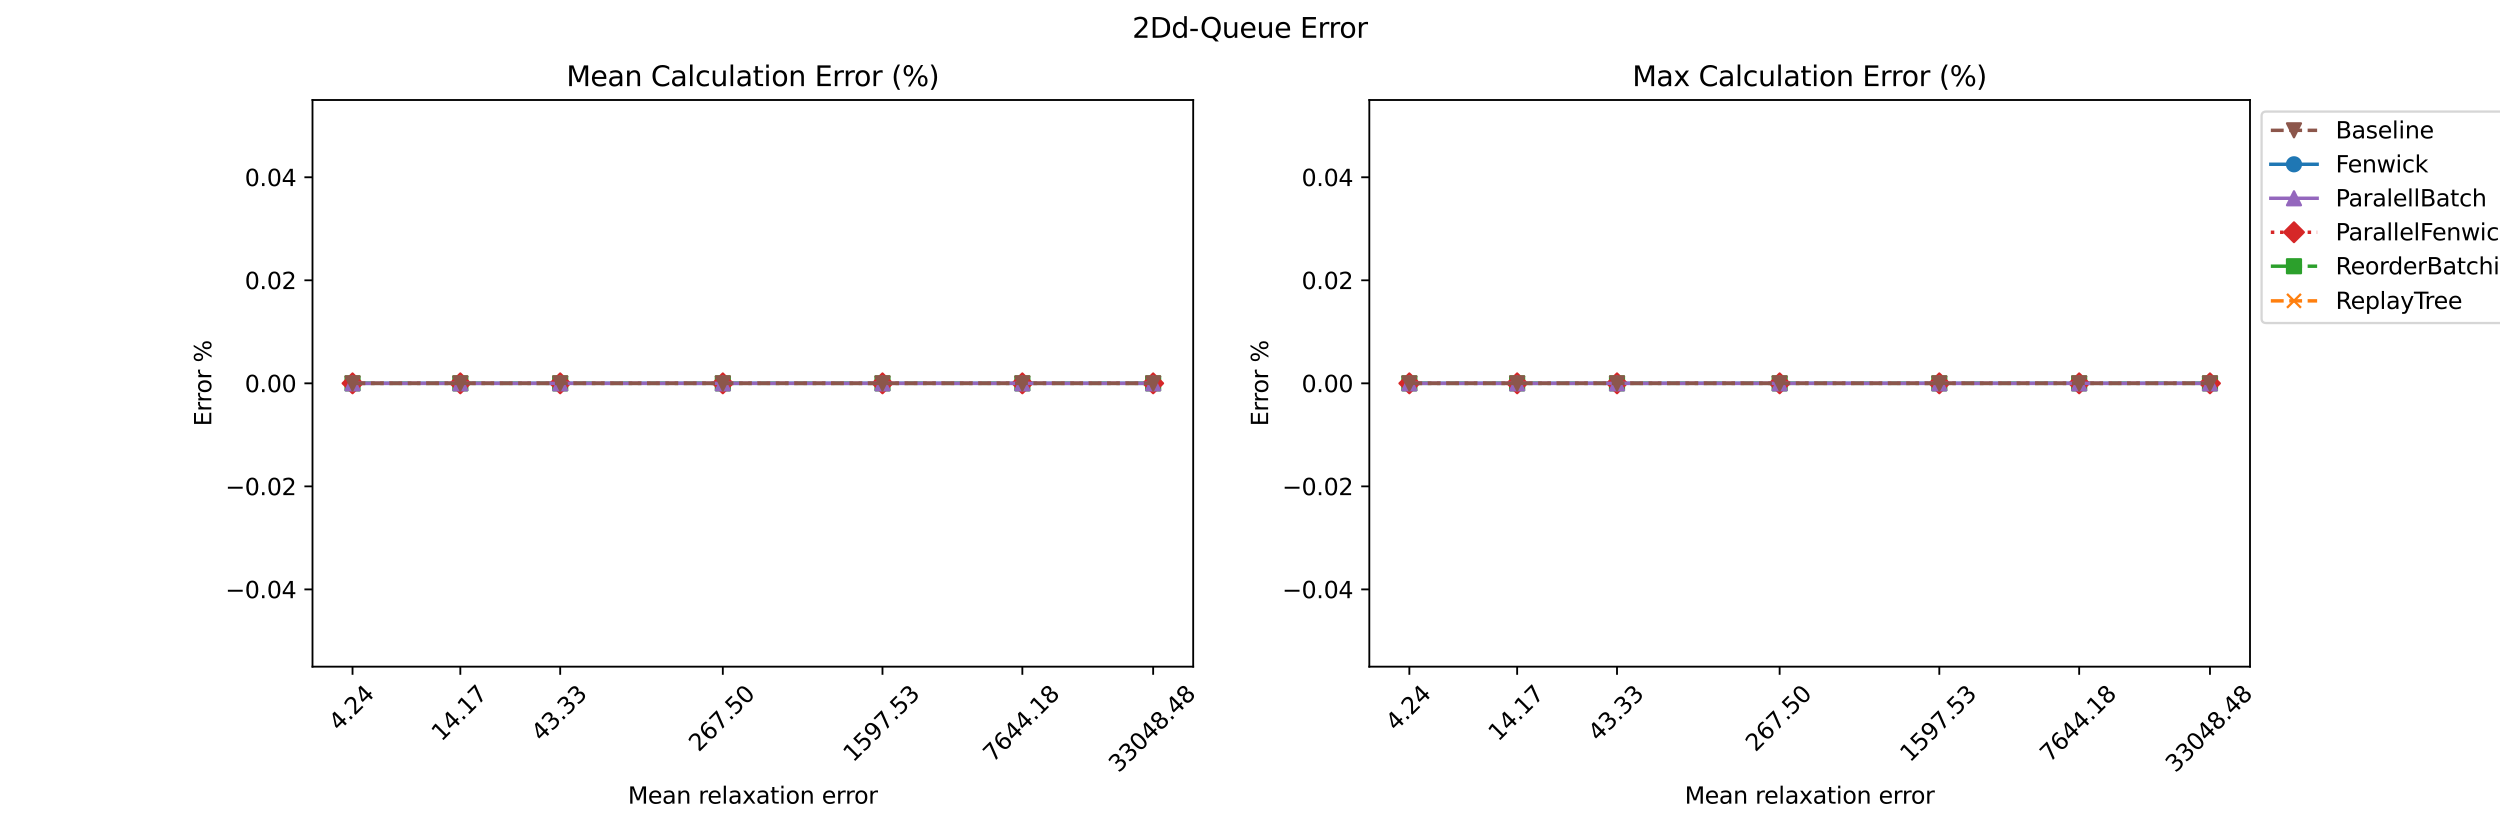 <?xml version="1.0" encoding="utf-8" standalone="no"?>
<!DOCTYPE svg PUBLIC "-//W3C//DTD SVG 1.1//EN"
  "http://www.w3.org/Graphics/SVG/1.1/DTD/svg11.dtd">
<svg xmlns:xlink="http://www.w3.org/1999/xlink" width="1080pt" height="360pt" viewBox="0 0 1080 360" xmlns="http://www.w3.org/2000/svg" version="1.1">
 <defs>
  <style type="text/css">*{stroke-linejoin: round; stroke-linecap: butt}</style>
 </defs>
 <g id="figure_1">
  <g id="patch_1">
   <path d="M 0 360 
L 1080 360 
L 1080 0 
L 0 0 
z
" style="fill: #ffffff"/>
  </g>
  <g id="axes_1">
   <g id="patch_2">
    <path d="M 135 288 
L 515.455 288 
L 515.455 43.2 
L 135 43.2 
z
" style="fill: #ffffff"/>
   </g>
   <g id="matplotlib.axis_1">
    <g id="xtick_1">
     <g id="line2d_1">
      <defs>
       <path id="mb3d2df6abf" d="M 0 0 
L 0 3.5 
" style="stroke: #000000; stroke-width: 0.8"/>
      </defs>
      <g>
       <use xlink:href="#mb3d2df6abf" x="152.293" y="288" style="stroke: #000000; stroke-width: 0.8"/>
      </g>
     </g>
     <g id="text_1">
      <!-- 4.24 -->
      <g transform="translate(146.372 316.117) rotate(-45) scale(0.1 -0.1)">
       <defs>
        <path id="DejaVuSans-34" d="M 2419 4116 
L 825 1625 
L 2419 1625 
L 2419 4116 
z
M 2253 4666 
L 3047 4666 
L 3047 1625 
L 3713 1625 
L 3713 1100 
L 3047 1100 
L 3047 0 
L 2419 0 
L 2419 1100 
L 313 1100 
L 313 1709 
L 2253 4666 
z
" transform="scale(0.016)"/>
        <path id="DejaVuSans-2e" d="M 684 794 
L 1344 794 
L 1344 0 
L 684 0 
L 684 794 
z
" transform="scale(0.016)"/>
        <path id="DejaVuSans-32" d="M 1228 531 
L 3431 531 
L 3431 0 
L 469 0 
L 469 531 
Q 828 903 1448 1529 
Q 2069 2156 2228 2338 
Q 2531 2678 2651 2914 
Q 2772 3150 2772 3378 
Q 2772 3750 2511 3984 
Q 2250 4219 1831 4219 
Q 1534 4219 1204 4116 
Q 875 4013 500 3803 
L 500 4441 
Q 881 4594 1212 4672 
Q 1544 4750 1819 4750 
Q 2544 4750 2975 4387 
Q 3406 4025 3406 3419 
Q 3406 3131 3298 2873 
Q 3191 2616 2906 2266 
Q 2828 2175 2409 1742 
Q 1991 1309 1228 531 
z
" transform="scale(0.016)"/>
       </defs>
       <use xlink:href="#DejaVuSans-34"/>
       <use xlink:href="#DejaVuSans-2e" x="63.623"/>
       <use xlink:href="#DejaVuSans-32" x="95.41"/>
       <use xlink:href="#DejaVuSans-34" x="159.033"/>
      </g>
     </g>
    </g>
    <g id="xtick_2">
     <g id="line2d_2">
      <g>
       <use xlink:href="#mb3d2df6abf" x="198.862" y="288" style="stroke: #000000; stroke-width: 0.8"/>
      </g>
     </g>
     <g id="text_2">
      <!-- 14.17 -->
      <g transform="translate(190.692 320.616) rotate(-45) scale(0.1 -0.1)">
       <defs>
        <path id="DejaVuSans-31" d="M 794 531 
L 1825 531 
L 1825 4091 
L 703 3866 
L 703 4441 
L 1819 4666 
L 2450 4666 
L 2450 531 
L 3481 531 
L 3481 0 
L 794 0 
L 794 531 
z
" transform="scale(0.016)"/>
        <path id="DejaVuSans-37" d="M 525 4666 
L 3525 4666 
L 3525 4397 
L 1831 0 
L 1172 0 
L 2766 4134 
L 525 4134 
L 525 4666 
z
" transform="scale(0.016)"/>
       </defs>
       <use xlink:href="#DejaVuSans-31"/>
       <use xlink:href="#DejaVuSans-34" x="63.623"/>
       <use xlink:href="#DejaVuSans-2e" x="127.246"/>
       <use xlink:href="#DejaVuSans-31" x="159.033"/>
       <use xlink:href="#DejaVuSans-37" x="222.656"/>
      </g>
     </g>
    </g>
    <g id="xtick_3">
     <g id="line2d_3">
      <g>
       <use xlink:href="#mb3d2df6abf" x="242.002" y="288" style="stroke: #000000; stroke-width: 0.8"/>
      </g>
     </g>
     <g id="text_3">
      <!-- 43.33 -->
      <g transform="translate(233.832 320.616) rotate(-45) scale(0.1 -0.1)">
       <defs>
        <path id="DejaVuSans-33" d="M 2597 2516 
Q 3050 2419 3304 2112 
Q 3559 1806 3559 1356 
Q 3559 666 3084 287 
Q 2609 -91 1734 -91 
Q 1441 -91 1130 -33 
Q 819 25 488 141 
L 488 750 
Q 750 597 1062 519 
Q 1375 441 1716 441 
Q 2309 441 2620 675 
Q 2931 909 2931 1356 
Q 2931 1769 2642 2001 
Q 2353 2234 1838 2234 
L 1294 2234 
L 1294 2753 
L 1863 2753 
Q 2328 2753 2575 2939 
Q 2822 3125 2822 3475 
Q 2822 3834 2567 4026 
Q 2313 4219 1838 4219 
Q 1578 4219 1281 4162 
Q 984 4106 628 3988 
L 628 4550 
Q 988 4650 1302 4700 
Q 1616 4750 1894 4750 
Q 2613 4750 3031 4423 
Q 3450 4097 3450 3541 
Q 3450 3153 3228 2886 
Q 3006 2619 2597 2516 
z
" transform="scale(0.016)"/>
       </defs>
       <use xlink:href="#DejaVuSans-34"/>
       <use xlink:href="#DejaVuSans-33" x="63.623"/>
       <use xlink:href="#DejaVuSans-2e" x="127.246"/>
       <use xlink:href="#DejaVuSans-33" x="159.033"/>
       <use xlink:href="#DejaVuSans-33" x="222.656"/>
      </g>
     </g>
    </g>
    <g id="xtick_4">
     <g id="line2d_4">
      <g>
       <use xlink:href="#mb3d2df6abf" x="312.258" y="288" style="stroke: #000000; stroke-width: 0.8"/>
      </g>
     </g>
     <g id="text_4">
      <!-- 267.50 -->
      <g transform="translate(301.838 325.115) rotate(-45) scale(0.1 -0.1)">
       <defs>
        <path id="DejaVuSans-36" d="M 2113 2584 
Q 1688 2584 1439 2293 
Q 1191 2003 1191 1497 
Q 1191 994 1439 701 
Q 1688 409 2113 409 
Q 2538 409 2786 701 
Q 3034 994 3034 1497 
Q 3034 2003 2786 2293 
Q 2538 2584 2113 2584 
z
M 3366 4563 
L 3366 3988 
Q 3128 4100 2886 4159 
Q 2644 4219 2406 4219 
Q 1781 4219 1451 3797 
Q 1122 3375 1075 2522 
Q 1259 2794 1537 2939 
Q 1816 3084 2150 3084 
Q 2853 3084 3261 2657 
Q 3669 2231 3669 1497 
Q 3669 778 3244 343 
Q 2819 -91 2113 -91 
Q 1303 -91 875 529 
Q 447 1150 447 2328 
Q 447 3434 972 4092 
Q 1497 4750 2381 4750 
Q 2619 4750 2861 4703 
Q 3103 4656 3366 4563 
z
" transform="scale(0.016)"/>
        <path id="DejaVuSans-35" d="M 691 4666 
L 3169 4666 
L 3169 4134 
L 1269 4134 
L 1269 2991 
Q 1406 3038 1543 3061 
Q 1681 3084 1819 3084 
Q 2600 3084 3056 2656 
Q 3513 2228 3513 1497 
Q 3513 744 3044 326 
Q 2575 -91 1722 -91 
Q 1428 -91 1123 -41 
Q 819 9 494 109 
L 494 744 
Q 775 591 1075 516 
Q 1375 441 1709 441 
Q 2250 441 2565 725 
Q 2881 1009 2881 1497 
Q 2881 1984 2565 2268 
Q 2250 2553 1709 2553 
Q 1456 2553 1204 2497 
Q 953 2441 691 2322 
L 691 4666 
z
" transform="scale(0.016)"/>
        <path id="DejaVuSans-30" d="M 2034 4250 
Q 1547 4250 1301 3770 
Q 1056 3291 1056 2328 
Q 1056 1369 1301 889 
Q 1547 409 2034 409 
Q 2525 409 2770 889 
Q 3016 1369 3016 2328 
Q 3016 3291 2770 3770 
Q 2525 4250 2034 4250 
z
M 2034 4750 
Q 2819 4750 3233 4129 
Q 3647 3509 3647 2328 
Q 3647 1150 3233 529 
Q 2819 -91 2034 -91 
Q 1250 -91 836 529 
Q 422 1150 422 2328 
Q 422 3509 836 4129 
Q 1250 4750 2034 4750 
z
" transform="scale(0.016)"/>
       </defs>
       <use xlink:href="#DejaVuSans-32"/>
       <use xlink:href="#DejaVuSans-36" x="63.623"/>
       <use xlink:href="#DejaVuSans-37" x="127.246"/>
       <use xlink:href="#DejaVuSans-2e" x="190.869"/>
       <use xlink:href="#DejaVuSans-35" x="222.656"/>
       <use xlink:href="#DejaVuSans-30" x="286.279"/>
      </g>
     </g>
    </g>
    <g id="xtick_5">
     <g id="line2d_5">
      <g>
       <use xlink:href="#mb3d2df6abf" x="381.233" y="288" style="stroke: #000000; stroke-width: 0.8"/>
      </g>
     </g>
     <g id="text_5">
      <!-- 1597.53 -->
      <g transform="translate(368.564 329.614) rotate(-45) scale(0.1 -0.1)">
       <defs>
        <path id="DejaVuSans-39" d="M 703 97 
L 703 672 
Q 941 559 1184 500 
Q 1428 441 1663 441 
Q 2288 441 2617 861 
Q 2947 1281 2994 2138 
Q 2813 1869 2534 1725 
Q 2256 1581 1919 1581 
Q 1219 1581 811 2004 
Q 403 2428 403 3163 
Q 403 3881 828 4315 
Q 1253 4750 1959 4750 
Q 2769 4750 3195 4129 
Q 3622 3509 3622 2328 
Q 3622 1225 3098 567 
Q 2575 -91 1691 -91 
Q 1453 -91 1209 -44 
Q 966 3 703 97 
z
M 1959 2075 
Q 2384 2075 2632 2365 
Q 2881 2656 2881 3163 
Q 2881 3666 2632 3958 
Q 2384 4250 1959 4250 
Q 1534 4250 1286 3958 
Q 1038 3666 1038 3163 
Q 1038 2656 1286 2365 
Q 1534 2075 1959 2075 
z
" transform="scale(0.016)"/>
       </defs>
       <use xlink:href="#DejaVuSans-31"/>
       <use xlink:href="#DejaVuSans-35" x="63.623"/>
       <use xlink:href="#DejaVuSans-39" x="127.246"/>
       <use xlink:href="#DejaVuSans-37" x="190.869"/>
       <use xlink:href="#DejaVuSans-2e" x="254.492"/>
       <use xlink:href="#DejaVuSans-35" x="286.279"/>
       <use xlink:href="#DejaVuSans-33" x="349.902"/>
      </g>
     </g>
    </g>
    <g id="xtick_6">
     <g id="line2d_6">
      <g>
       <use xlink:href="#mb3d2df6abf" x="441.655" y="288" style="stroke: #000000; stroke-width: 0.8"/>
      </g>
     </g>
     <g id="text_6">
      <!-- 7644.18 -->
      <g transform="translate(428.986 329.614) rotate(-45) scale(0.1 -0.1)">
       <defs>
        <path id="DejaVuSans-38" d="M 2034 2216 
Q 1584 2216 1326 1975 
Q 1069 1734 1069 1313 
Q 1069 891 1326 650 
Q 1584 409 2034 409 
Q 2484 409 2743 651 
Q 3003 894 3003 1313 
Q 3003 1734 2745 1975 
Q 2488 2216 2034 2216 
z
M 1403 2484 
Q 997 2584 770 2862 
Q 544 3141 544 3541 
Q 544 4100 942 4425 
Q 1341 4750 2034 4750 
Q 2731 4750 3128 4425 
Q 3525 4100 3525 3541 
Q 3525 3141 3298 2862 
Q 3072 2584 2669 2484 
Q 3125 2378 3379 2068 
Q 3634 1759 3634 1313 
Q 3634 634 3220 271 
Q 2806 -91 2034 -91 
Q 1263 -91 848 271 
Q 434 634 434 1313 
Q 434 1759 690 2068 
Q 947 2378 1403 2484 
z
M 1172 3481 
Q 1172 3119 1398 2916 
Q 1625 2713 2034 2713 
Q 2441 2713 2670 2916 
Q 2900 3119 2900 3481 
Q 2900 3844 2670 4047 
Q 2441 4250 2034 4250 
Q 1625 4250 1398 4047 
Q 1172 3844 1172 3481 
z
" transform="scale(0.016)"/>
       </defs>
       <use xlink:href="#DejaVuSans-37"/>
       <use xlink:href="#DejaVuSans-36" x="63.623"/>
       <use xlink:href="#DejaVuSans-34" x="127.246"/>
       <use xlink:href="#DejaVuSans-34" x="190.869"/>
       <use xlink:href="#DejaVuSans-2e" x="254.492"/>
       <use xlink:href="#DejaVuSans-31" x="286.279"/>
       <use xlink:href="#DejaVuSans-38" x="349.902"/>
      </g>
     </g>
    </g>
    <g id="xtick_7">
     <g id="line2d_7">
      <g>
       <use xlink:href="#mb3d2df6abf" x="498.161" y="288" style="stroke: #000000; stroke-width: 0.8"/>
      </g>
     </g>
     <g id="text_7">
      <!-- 33048.48 -->
      <g transform="translate(483.242 334.113) rotate(-45) scale(0.1 -0.1)">
       <use xlink:href="#DejaVuSans-33"/>
       <use xlink:href="#DejaVuSans-33" x="63.623"/>
       <use xlink:href="#DejaVuSans-30" x="127.246"/>
       <use xlink:href="#DejaVuSans-34" x="190.869"/>
       <use xlink:href="#DejaVuSans-38" x="254.492"/>
       <use xlink:href="#DejaVuSans-2e" x="318.115"/>
       <use xlink:href="#DejaVuSans-34" x="349.902"/>
       <use xlink:href="#DejaVuSans-38" x="413.525"/>
      </g>
     </g>
    </g>
    <g id="xtick_8"/>
    <g id="xtick_9"/>
    <g id="xtick_10"/>
    <g id="xtick_11"/>
    <g id="xtick_12"/>
    <g id="xtick_13"/>
    <g id="xtick_14"/>
    <g id="xtick_15"/>
    <g id="xtick_16"/>
    <g id="xtick_17"/>
    <g id="xtick_18"/>
    <g id="xtick_19"/>
    <g id="xtick_20"/>
    <g id="xtick_21"/>
    <g id="xtick_22"/>
    <g id="xtick_23"/>
    <g id="xtick_24"/>
    <g id="xtick_25"/>
    <g id="xtick_26"/>
    <g id="xtick_27"/>
    <g id="xtick_28"/>
    <g id="xtick_29"/>
    <g id="xtick_30"/>
    <g id="xtick_31"/>
    <g id="xtick_32"/>
    <g id="xtick_33"/>
    <g id="xtick_34"/>
    <g id="xtick_35"/>
    <g id="xtick_36"/>
    <g id="xtick_37"/>
    <g id="xtick_38"/>
    <g id="xtick_39"/>
    <g id="xtick_40"/>
    <g id="xtick_41"/>
    <g id="xtick_42"/>
    <g id="text_8">
     <!-- Mean relaxation error -->
     <g transform="translate(271.25 347.182) scale(0.1 -0.1)">
      <defs>
       <path id="DejaVuSans-4d" d="M 628 4666 
L 1569 4666 
L 2759 1491 
L 3956 4666 
L 4897 4666 
L 4897 0 
L 4281 0 
L 4281 4097 
L 3078 897 
L 2444 897 
L 1241 4097 
L 1241 0 
L 628 0 
L 628 4666 
z
" transform="scale(0.016)"/>
       <path id="DejaVuSans-65" d="M 3597 1894 
L 3597 1613 
L 953 1613 
Q 991 1019 1311 708 
Q 1631 397 2203 397 
Q 2534 397 2845 478 
Q 3156 559 3463 722 
L 3463 178 
Q 3153 47 2828 -22 
Q 2503 -91 2169 -91 
Q 1331 -91 842 396 
Q 353 884 353 1716 
Q 353 2575 817 3079 
Q 1281 3584 2069 3584 
Q 2775 3584 3186 3129 
Q 3597 2675 3597 1894 
z
M 3022 2063 
Q 3016 2534 2758 2815 
Q 2500 3097 2075 3097 
Q 1594 3097 1305 2825 
Q 1016 2553 972 2059 
L 3022 2063 
z
" transform="scale(0.016)"/>
       <path id="DejaVuSans-61" d="M 2194 1759 
Q 1497 1759 1228 1600 
Q 959 1441 959 1056 
Q 959 750 1161 570 
Q 1363 391 1709 391 
Q 2188 391 2477 730 
Q 2766 1069 2766 1631 
L 2766 1759 
L 2194 1759 
z
M 3341 1997 
L 3341 0 
L 2766 0 
L 2766 531 
Q 2569 213 2275 61 
Q 1981 -91 1556 -91 
Q 1019 -91 701 211 
Q 384 513 384 1019 
Q 384 1609 779 1909 
Q 1175 2209 1959 2209 
L 2766 2209 
L 2766 2266 
Q 2766 2663 2505 2880 
Q 2244 3097 1772 3097 
Q 1472 3097 1187 3025 
Q 903 2953 641 2809 
L 641 3341 
Q 956 3463 1253 3523 
Q 1550 3584 1831 3584 
Q 2591 3584 2966 3190 
Q 3341 2797 3341 1997 
z
" transform="scale(0.016)"/>
       <path id="DejaVuSans-6e" d="M 3513 2113 
L 3513 0 
L 2938 0 
L 2938 2094 
Q 2938 2591 2744 2837 
Q 2550 3084 2163 3084 
Q 1697 3084 1428 2787 
Q 1159 2491 1159 1978 
L 1159 0 
L 581 0 
L 581 3500 
L 1159 3500 
L 1159 2956 
Q 1366 3272 1645 3428 
Q 1925 3584 2291 3584 
Q 2894 3584 3203 3211 
Q 3513 2838 3513 2113 
z
" transform="scale(0.016)"/>
       <path id="DejaVuSans-20" transform="scale(0.016)"/>
       <path id="DejaVuSans-72" d="M 2631 2963 
Q 2534 3019 2420 3045 
Q 2306 3072 2169 3072 
Q 1681 3072 1420 2755 
Q 1159 2438 1159 1844 
L 1159 0 
L 581 0 
L 581 3500 
L 1159 3500 
L 1159 2956 
Q 1341 3275 1631 3429 
Q 1922 3584 2338 3584 
Q 2397 3584 2469 3576 
Q 2541 3569 2628 3553 
L 2631 2963 
z
" transform="scale(0.016)"/>
       <path id="DejaVuSans-6c" d="M 603 4863 
L 1178 4863 
L 1178 0 
L 603 0 
L 603 4863 
z
" transform="scale(0.016)"/>
       <path id="DejaVuSans-78" d="M 3513 3500 
L 2247 1797 
L 3578 0 
L 2900 0 
L 1881 1375 
L 863 0 
L 184 0 
L 1544 1831 
L 300 3500 
L 978 3500 
L 1906 2253 
L 2834 3500 
L 3513 3500 
z
" transform="scale(0.016)"/>
       <path id="DejaVuSans-74" d="M 1172 4494 
L 1172 3500 
L 2356 3500 
L 2356 3053 
L 1172 3053 
L 1172 1153 
Q 1172 725 1289 603 
Q 1406 481 1766 481 
L 2356 481 
L 2356 0 
L 1766 0 
Q 1100 0 847 248 
Q 594 497 594 1153 
L 594 3053 
L 172 3053 
L 172 3500 
L 594 3500 
L 594 4494 
L 1172 4494 
z
" transform="scale(0.016)"/>
       <path id="DejaVuSans-69" d="M 603 3500 
L 1178 3500 
L 1178 0 
L 603 0 
L 603 3500 
z
M 603 4863 
L 1178 4863 
L 1178 4134 
L 603 4134 
L 603 4863 
z
" transform="scale(0.016)"/>
       <path id="DejaVuSans-6f" d="M 1959 3097 
Q 1497 3097 1228 2736 
Q 959 2375 959 1747 
Q 959 1119 1226 758 
Q 1494 397 1959 397 
Q 2419 397 2687 759 
Q 2956 1122 2956 1747 
Q 2956 2369 2687 2733 
Q 2419 3097 1959 3097 
z
M 1959 3584 
Q 2709 3584 3137 3096 
Q 3566 2609 3566 1747 
Q 3566 888 3137 398 
Q 2709 -91 1959 -91 
Q 1206 -91 779 398 
Q 353 888 353 1747 
Q 353 2609 779 3096 
Q 1206 3584 1959 3584 
z
" transform="scale(0.016)"/>
      </defs>
      <use xlink:href="#DejaVuSans-4d"/>
      <use xlink:href="#DejaVuSans-65" x="86.279"/>
      <use xlink:href="#DejaVuSans-61" x="147.803"/>
      <use xlink:href="#DejaVuSans-6e" x="209.082"/>
      <use xlink:href="#DejaVuSans-20" x="272.461"/>
      <use xlink:href="#DejaVuSans-72" x="304.248"/>
      <use xlink:href="#DejaVuSans-65" x="343.111"/>
      <use xlink:href="#DejaVuSans-6c" x="404.635"/>
      <use xlink:href="#DejaVuSans-61" x="432.418"/>
      <use xlink:href="#DejaVuSans-78" x="493.697"/>
      <use xlink:href="#DejaVuSans-61" x="552.877"/>
      <use xlink:href="#DejaVuSans-74" x="614.156"/>
      <use xlink:href="#DejaVuSans-69" x="653.365"/>
      <use xlink:href="#DejaVuSans-6f" x="681.148"/>
      <use xlink:href="#DejaVuSans-6e" x="742.33"/>
      <use xlink:href="#DejaVuSans-20" x="805.709"/>
      <use xlink:href="#DejaVuSans-65" x="837.496"/>
      <use xlink:href="#DejaVuSans-72" x="899.02"/>
      <use xlink:href="#DejaVuSans-72" x="938.383"/>
      <use xlink:href="#DejaVuSans-6f" x="977.246"/>
      <use xlink:href="#DejaVuSans-72" x="1038.428"/>
     </g>
    </g>
   </g>
   <g id="matplotlib.axis_2">
    <g id="ytick_1">
     <g id="line2d_8">
      <defs>
       <path id="m998364d2d8" d="M 0 0 
L -3.5 0 
" style="stroke: #000000; stroke-width: 0.8"/>
      </defs>
      <g>
       <use xlink:href="#m998364d2d8" x="135" y="254.618" style="stroke: #000000; stroke-width: 0.8"/>
      </g>
     </g>
     <g id="text_9">
      <!-- −0.04 -->
      <g transform="translate(97.355 258.417) scale(0.1 -0.1)">
       <defs>
        <path id="DejaVuSans-2212" d="M 678 2272 
L 4684 2272 
L 4684 1741 
L 678 1741 
L 678 2272 
z
" transform="scale(0.016)"/>
       </defs>
       <use xlink:href="#DejaVuSans-2212"/>
       <use xlink:href="#DejaVuSans-30" x="83.789"/>
       <use xlink:href="#DejaVuSans-2e" x="147.412"/>
       <use xlink:href="#DejaVuSans-30" x="179.199"/>
       <use xlink:href="#DejaVuSans-34" x="242.822"/>
      </g>
     </g>
    </g>
    <g id="ytick_2">
     <g id="line2d_9">
      <g>
       <use xlink:href="#m998364d2d8" x="135" y="210.109" style="stroke: #000000; stroke-width: 0.8"/>
      </g>
     </g>
     <g id="text_10">
      <!-- −0.02 -->
      <g transform="translate(97.355 213.908) scale(0.1 -0.1)">
       <use xlink:href="#DejaVuSans-2212"/>
       <use xlink:href="#DejaVuSans-30" x="83.789"/>
       <use xlink:href="#DejaVuSans-2e" x="147.412"/>
       <use xlink:href="#DejaVuSans-30" x="179.199"/>
       <use xlink:href="#DejaVuSans-32" x="242.822"/>
      </g>
     </g>
    </g>
    <g id="ytick_3">
     <g id="line2d_10">
      <g>
       <use xlink:href="#m998364d2d8" x="135" y="165.6" style="stroke: #000000; stroke-width: 0.8"/>
      </g>
     </g>
     <g id="text_11">
      <!-- 0.00 -->
      <g transform="translate(105.734 169.399) scale(0.1 -0.1)">
       <use xlink:href="#DejaVuSans-30"/>
       <use xlink:href="#DejaVuSans-2e" x="63.623"/>
       <use xlink:href="#DejaVuSans-30" x="95.41"/>
       <use xlink:href="#DejaVuSans-30" x="159.033"/>
      </g>
     </g>
    </g>
    <g id="ytick_4">
     <g id="line2d_11">
      <g>
       <use xlink:href="#m998364d2d8" x="135" y="121.091" style="stroke: #000000; stroke-width: 0.8"/>
      </g>
     </g>
     <g id="text_12">
      <!-- 0.02 -->
      <g transform="translate(105.734 124.89) scale(0.1 -0.1)">
       <use xlink:href="#DejaVuSans-30"/>
       <use xlink:href="#DejaVuSans-2e" x="63.623"/>
       <use xlink:href="#DejaVuSans-30" x="95.41"/>
       <use xlink:href="#DejaVuSans-32" x="159.033"/>
      </g>
     </g>
    </g>
    <g id="ytick_5">
     <g id="line2d_12">
      <g>
       <use xlink:href="#m998364d2d8" x="135" y="76.582" style="stroke: #000000; stroke-width: 0.8"/>
      </g>
     </g>
     <g id="text_13">
      <!-- 0.04 -->
      <g transform="translate(105.734 80.381) scale(0.1 -0.1)">
       <use xlink:href="#DejaVuSans-30"/>
       <use xlink:href="#DejaVuSans-2e" x="63.623"/>
       <use xlink:href="#DejaVuSans-30" x="95.41"/>
       <use xlink:href="#DejaVuSans-34" x="159.033"/>
      </g>
     </g>
    </g>
    <g id="text_14">
     <!-- Error % -->
     <g transform="translate(91.275 184.125) rotate(-90) scale(0.1 -0.1)">
      <defs>
       <path id="DejaVuSans-45" d="M 628 4666 
L 3578 4666 
L 3578 4134 
L 1259 4134 
L 1259 2753 
L 3481 2753 
L 3481 2222 
L 1259 2222 
L 1259 531 
L 3634 531 
L 3634 0 
L 628 0 
L 628 4666 
z
" transform="scale(0.016)"/>
       <path id="DejaVuSans-25" d="M 4653 2053 
Q 4381 2053 4226 1822 
Q 4072 1591 4072 1178 
Q 4072 772 4226 539 
Q 4381 306 4653 306 
Q 4919 306 5073 539 
Q 5228 772 5228 1178 
Q 5228 1588 5073 1820 
Q 4919 2053 4653 2053 
z
M 4653 2450 
Q 5147 2450 5437 2106 
Q 5728 1763 5728 1178 
Q 5728 594 5436 251 
Q 5144 -91 4653 -91 
Q 4153 -91 3862 251 
Q 3572 594 3572 1178 
Q 3572 1766 3864 2108 
Q 4156 2450 4653 2450 
z
M 1428 4353 
Q 1159 4353 1004 4120 
Q 850 3888 850 3481 
Q 850 3069 1003 2837 
Q 1156 2606 1428 2606 
Q 1700 2606 1854 2837 
Q 2009 3069 2009 3481 
Q 2009 3884 1853 4118 
Q 1697 4353 1428 4353 
z
M 4250 4750 
L 4750 4750 
L 1831 -91 
L 1331 -91 
L 4250 4750 
z
M 1428 4750 
Q 1922 4750 2215 4408 
Q 2509 4066 2509 3481 
Q 2509 2891 2217 2550 
Q 1925 2209 1428 2209 
Q 931 2209 642 2551 
Q 353 2894 353 3481 
Q 353 4063 643 4406 
Q 934 4750 1428 4750 
z
" transform="scale(0.016)"/>
      </defs>
      <use xlink:href="#DejaVuSans-45"/>
      <use xlink:href="#DejaVuSans-72" x="63.184"/>
      <use xlink:href="#DejaVuSans-72" x="102.547"/>
      <use xlink:href="#DejaVuSans-6f" x="141.41"/>
      <use xlink:href="#DejaVuSans-72" x="202.592"/>
      <use xlink:href="#DejaVuSans-20" x="243.705"/>
      <use xlink:href="#DejaVuSans-25" x="275.492"/>
     </g>
    </g>
   </g>
   <g id="line2d_13">
    <path d="M 152.293 165.6 
L 198.862 165.6 
L 242.002 165.6 
L 312.258 165.6 
L 381.233 165.6 
L 441.655 165.6 
L 498.161 165.6 
" clip-path="url(#p2dd568a318)" style="fill: none; stroke: #1f77b4; stroke-width: 1.5; stroke-linecap: square"/>
    <defs>
     <path id="maae87d0886" d="M 0 3 
C 0.796 3 1.559 2.684 2.121 2.121 
C 2.684 1.559 3 0.796 3 0 
C 3 -0.796 2.684 -1.559 2.121 -2.121 
C 1.559 -2.684 0.796 -3 0 -3 
C -0.796 -3 -1.559 -2.684 -2.121 -2.121 
C -2.684 -1.559 -3 -0.796 -3 0 
C -3 0.796 -2.684 1.559 -2.121 2.121 
C -1.559 2.684 -0.796 3 0 3 
z
" style="stroke: #1f77b4"/>
    </defs>
    <g clip-path="url(#p2dd568a318)">
     <use xlink:href="#maae87d0886" x="152.293" y="165.6" style="fill: #1f77b4; stroke: #1f77b4"/>
     <use xlink:href="#maae87d0886" x="198.862" y="165.6" style="fill: #1f77b4; stroke: #1f77b4"/>
     <use xlink:href="#maae87d0886" x="242.002" y="165.6" style="fill: #1f77b4; stroke: #1f77b4"/>
     <use xlink:href="#maae87d0886" x="312.258" y="165.6" style="fill: #1f77b4; stroke: #1f77b4"/>
     <use xlink:href="#maae87d0886" x="381.233" y="165.6" style="fill: #1f77b4; stroke: #1f77b4"/>
     <use xlink:href="#maae87d0886" x="441.655" y="165.6" style="fill: #1f77b4; stroke: #1f77b4"/>
     <use xlink:href="#maae87d0886" x="498.161" y="165.6" style="fill: #1f77b4; stroke: #1f77b4"/>
    </g>
   </g>
   <g id="line2d_14">
    <path d="M 152.293 165.6 
L 198.862 165.6 
L 242.002 165.6 
L 312.258 165.6 
L 381.233 165.6 
L 441.655 165.6 
L 498.161 165.6 
" clip-path="url(#p2dd568a318)" style="fill: none; stroke-dasharray: 5.55,2.4; stroke-dashoffset: 0; stroke: #ff7f0e; stroke-width: 1.5"/>
    <defs>
     <path id="m088b8972df" d="M -3 3 
L 3 -3 
M -3 -3 
L 3 3 
" style="stroke: #ff7f0e"/>
    </defs>
    <g clip-path="url(#p2dd568a318)">
     <use xlink:href="#m088b8972df" x="152.293" y="165.6" style="fill: #ff7f0e; stroke: #ff7f0e"/>
     <use xlink:href="#m088b8972df" x="198.862" y="165.6" style="fill: #ff7f0e; stroke: #ff7f0e"/>
     <use xlink:href="#m088b8972df" x="242.002" y="165.6" style="fill: #ff7f0e; stroke: #ff7f0e"/>
     <use xlink:href="#m088b8972df" x="312.258" y="165.6" style="fill: #ff7f0e; stroke: #ff7f0e"/>
     <use xlink:href="#m088b8972df" x="381.233" y="165.6" style="fill: #ff7f0e; stroke: #ff7f0e"/>
     <use xlink:href="#m088b8972df" x="441.655" y="165.6" style="fill: #ff7f0e; stroke: #ff7f0e"/>
     <use xlink:href="#m088b8972df" x="498.161" y="165.6" style="fill: #ff7f0e; stroke: #ff7f0e"/>
    </g>
   </g>
   <g id="line2d_15">
    <path d="M 152.293 165.6 
L 198.862 165.6 
L 242.002 165.6 
L 312.258 165.6 
L 381.233 165.6 
L 441.655 165.6 
L 498.161 165.6 
" clip-path="url(#p2dd568a318)" style="fill: none; stroke-dasharray: 9.6,2.4,1.5,2.4; stroke-dashoffset: 0; stroke: #2ca02c; stroke-width: 1.5"/>
    <defs>
     <path id="m88665f1570" d="M -3 3 
L 3 3 
L 3 -3 
L -3 -3 
z
" style="stroke: #2ca02c; stroke-linejoin: miter"/>
    </defs>
    <g clip-path="url(#p2dd568a318)">
     <use xlink:href="#m88665f1570" x="152.293" y="165.6" style="fill: #2ca02c; stroke: #2ca02c; stroke-linejoin: miter"/>
     <use xlink:href="#m88665f1570" x="198.862" y="165.6" style="fill: #2ca02c; stroke: #2ca02c; stroke-linejoin: miter"/>
     <use xlink:href="#m88665f1570" x="242.002" y="165.6" style="fill: #2ca02c; stroke: #2ca02c; stroke-linejoin: miter"/>
     <use xlink:href="#m88665f1570" x="312.258" y="165.6" style="fill: #2ca02c; stroke: #2ca02c; stroke-linejoin: miter"/>
     <use xlink:href="#m88665f1570" x="381.233" y="165.6" style="fill: #2ca02c; stroke: #2ca02c; stroke-linejoin: miter"/>
     <use xlink:href="#m88665f1570" x="441.655" y="165.6" style="fill: #2ca02c; stroke: #2ca02c; stroke-linejoin: miter"/>
     <use xlink:href="#m88665f1570" x="498.161" y="165.6" style="fill: #2ca02c; stroke: #2ca02c; stroke-linejoin: miter"/>
    </g>
   </g>
   <g id="line2d_16">
    <path d="M 152.293 165.6 
L 198.862 165.6 
L 242.002 165.6 
L 312.258 165.6 
L 381.233 165.6 
L 441.655 165.6 
L 498.161 165.6 
" clip-path="url(#p2dd568a318)" style="fill: none; stroke-dasharray: 1.5,2.475; stroke-dashoffset: 0; stroke: #d62728; stroke-width: 1.5"/>
    <defs>
     <path id="m81ed7989d4" d="M -0 4.243 
L 4.243 0 
L 0 -4.243 
L -4.243 -0 
z
" style="stroke: #d62728; stroke-linejoin: miter"/>
    </defs>
    <g clip-path="url(#p2dd568a318)">
     <use xlink:href="#m81ed7989d4" x="152.293" y="165.6" style="fill: #d62728; stroke: #d62728; stroke-linejoin: miter"/>
     <use xlink:href="#m81ed7989d4" x="198.862" y="165.6" style="fill: #d62728; stroke: #d62728; stroke-linejoin: miter"/>
     <use xlink:href="#m81ed7989d4" x="242.002" y="165.6" style="fill: #d62728; stroke: #d62728; stroke-linejoin: miter"/>
     <use xlink:href="#m81ed7989d4" x="312.258" y="165.6" style="fill: #d62728; stroke: #d62728; stroke-linejoin: miter"/>
     <use xlink:href="#m81ed7989d4" x="381.233" y="165.6" style="fill: #d62728; stroke: #d62728; stroke-linejoin: miter"/>
     <use xlink:href="#m81ed7989d4" x="441.655" y="165.6" style="fill: #d62728; stroke: #d62728; stroke-linejoin: miter"/>
     <use xlink:href="#m81ed7989d4" x="498.161" y="165.6" style="fill: #d62728; stroke: #d62728; stroke-linejoin: miter"/>
    </g>
   </g>
   <g id="line2d_17">
    <path d="M 152.293 165.6 
L 198.862 165.6 
L 242.002 165.6 
L 312.258 165.6 
L 381.233 165.6 
L 441.655 165.6 
L 498.161 165.6 
" clip-path="url(#p2dd568a318)" style="fill: none; stroke: #9467bd; stroke-width: 1.5; stroke-linecap: square"/>
    <defs>
     <path id="me583169c39" d="M 0 -3 
L -3 3 
L 3 3 
z
" style="stroke: #9467bd; stroke-linejoin: miter"/>
    </defs>
    <g clip-path="url(#p2dd568a318)">
     <use xlink:href="#me583169c39" x="152.293" y="165.6" style="fill: #9467bd; stroke: #9467bd; stroke-linejoin: miter"/>
     <use xlink:href="#me583169c39" x="198.862" y="165.6" style="fill: #9467bd; stroke: #9467bd; stroke-linejoin: miter"/>
     <use xlink:href="#me583169c39" x="242.002" y="165.6" style="fill: #9467bd; stroke: #9467bd; stroke-linejoin: miter"/>
     <use xlink:href="#me583169c39" x="312.258" y="165.6" style="fill: #9467bd; stroke: #9467bd; stroke-linejoin: miter"/>
     <use xlink:href="#me583169c39" x="381.233" y="165.6" style="fill: #9467bd; stroke: #9467bd; stroke-linejoin: miter"/>
     <use xlink:href="#me583169c39" x="441.655" y="165.6" style="fill: #9467bd; stroke: #9467bd; stroke-linejoin: miter"/>
     <use xlink:href="#me583169c39" x="498.161" y="165.6" style="fill: #9467bd; stroke: #9467bd; stroke-linejoin: miter"/>
    </g>
   </g>
   <g id="line2d_18">
    <path d="M 152.293 165.6 
L 198.862 165.6 
L 242.002 165.6 
L 312.258 165.6 
L 381.233 165.6 
L 441.655 165.6 
L 498.161 165.6 
" clip-path="url(#p2dd568a318)" style="fill: none; stroke-dasharray: 5.55,2.4; stroke-dashoffset: 0; stroke: #8c564b; stroke-width: 1.5"/>
    <defs>
     <path id="m0c33234e51" d="M -0 3 
L 3 -3 
L -3 -3 
z
" style="stroke: #8c564b; stroke-linejoin: miter"/>
    </defs>
    <g clip-path="url(#p2dd568a318)">
     <use xlink:href="#m0c33234e51" x="152.293" y="165.6" style="fill: #8c564b; stroke: #8c564b; stroke-linejoin: miter"/>
     <use xlink:href="#m0c33234e51" x="198.862" y="165.6" style="fill: #8c564b; stroke: #8c564b; stroke-linejoin: miter"/>
     <use xlink:href="#m0c33234e51" x="242.002" y="165.6" style="fill: #8c564b; stroke: #8c564b; stroke-linejoin: miter"/>
     <use xlink:href="#m0c33234e51" x="312.258" y="165.6" style="fill: #8c564b; stroke: #8c564b; stroke-linejoin: miter"/>
     <use xlink:href="#m0c33234e51" x="381.233" y="165.6" style="fill: #8c564b; stroke: #8c564b; stroke-linejoin: miter"/>
     <use xlink:href="#m0c33234e51" x="441.655" y="165.6" style="fill: #8c564b; stroke: #8c564b; stroke-linejoin: miter"/>
     <use xlink:href="#m0c33234e51" x="498.161" y="165.6" style="fill: #8c564b; stroke: #8c564b; stroke-linejoin: miter"/>
    </g>
   </g>
   <g id="patch_3">
    <path d="M 135 288 
L 135 43.2 
" style="fill: none; stroke: #000000; stroke-width: 0.8; stroke-linejoin: miter; stroke-linecap: square"/>
   </g>
   <g id="patch_4">
    <path d="M 515.455 288 
L 515.455 43.2 
" style="fill: none; stroke: #000000; stroke-width: 0.8; stroke-linejoin: miter; stroke-linecap: square"/>
   </g>
   <g id="patch_5">
    <path d="M 135 288 
L 515.455 288 
" style="fill: none; stroke: #000000; stroke-width: 0.8; stroke-linejoin: miter; stroke-linecap: square"/>
   </g>
   <g id="patch_6">
    <path d="M 135 43.2 
L 515.455 43.2 
" style="fill: none; stroke: #000000; stroke-width: 0.8; stroke-linejoin: miter; stroke-linecap: square"/>
   </g>
   <g id="text_15">
    <!-- Mean Calculation Error (%) -->
    <g transform="translate(244.682 37.2) scale(0.12 -0.12)">
     <defs>
      <path id="DejaVuSans-43" d="M 4122 4306 
L 4122 3641 
Q 3803 3938 3442 4084 
Q 3081 4231 2675 4231 
Q 1875 4231 1450 3742 
Q 1025 3253 1025 2328 
Q 1025 1406 1450 917 
Q 1875 428 2675 428 
Q 3081 428 3442 575 
Q 3803 722 4122 1019 
L 4122 359 
Q 3791 134 3420 21 
Q 3050 -91 2638 -91 
Q 1578 -91 968 557 
Q 359 1206 359 2328 
Q 359 3453 968 4101 
Q 1578 4750 2638 4750 
Q 3056 4750 3426 4639 
Q 3797 4528 4122 4306 
z
" transform="scale(0.016)"/>
      <path id="DejaVuSans-63" d="M 3122 3366 
L 3122 2828 
Q 2878 2963 2633 3030 
Q 2388 3097 2138 3097 
Q 1578 3097 1268 2742 
Q 959 2388 959 1747 
Q 959 1106 1268 751 
Q 1578 397 2138 397 
Q 2388 397 2633 464 
Q 2878 531 3122 666 
L 3122 134 
Q 2881 22 2623 -34 
Q 2366 -91 2075 -91 
Q 1284 -91 818 406 
Q 353 903 353 1747 
Q 353 2603 823 3093 
Q 1294 3584 2113 3584 
Q 2378 3584 2631 3529 
Q 2884 3475 3122 3366 
z
" transform="scale(0.016)"/>
      <path id="DejaVuSans-75" d="M 544 1381 
L 544 3500 
L 1119 3500 
L 1119 1403 
Q 1119 906 1312 657 
Q 1506 409 1894 409 
Q 2359 409 2629 706 
Q 2900 1003 2900 1516 
L 2900 3500 
L 3475 3500 
L 3475 0 
L 2900 0 
L 2900 538 
Q 2691 219 2414 64 
Q 2138 -91 1772 -91 
Q 1169 -91 856 284 
Q 544 659 544 1381 
z
M 1991 3584 
L 1991 3584 
z
" transform="scale(0.016)"/>
      <path id="DejaVuSans-28" d="M 1984 4856 
Q 1566 4138 1362 3434 
Q 1159 2731 1159 2009 
Q 1159 1288 1364 580 
Q 1569 -128 1984 -844 
L 1484 -844 
Q 1016 -109 783 600 
Q 550 1309 550 2009 
Q 550 2706 781 3412 
Q 1013 4119 1484 4856 
L 1984 4856 
z
" transform="scale(0.016)"/>
      <path id="DejaVuSans-29" d="M 513 4856 
L 1013 4856 
Q 1481 4119 1714 3412 
Q 1947 2706 1947 2009 
Q 1947 1309 1714 600 
Q 1481 -109 1013 -844 
L 513 -844 
Q 928 -128 1133 580 
Q 1338 1288 1338 2009 
Q 1338 2731 1133 3434 
Q 928 4138 513 4856 
z
" transform="scale(0.016)"/>
     </defs>
     <use xlink:href="#DejaVuSans-4d"/>
     <use xlink:href="#DejaVuSans-65" x="86.279"/>
     <use xlink:href="#DejaVuSans-61" x="147.803"/>
     <use xlink:href="#DejaVuSans-6e" x="209.082"/>
     <use xlink:href="#DejaVuSans-20" x="272.461"/>
     <use xlink:href="#DejaVuSans-43" x="304.248"/>
     <use xlink:href="#DejaVuSans-61" x="374.072"/>
     <use xlink:href="#DejaVuSans-6c" x="435.352"/>
     <use xlink:href="#DejaVuSans-63" x="463.135"/>
     <use xlink:href="#DejaVuSans-75" x="518.115"/>
     <use xlink:href="#DejaVuSans-6c" x="581.494"/>
     <use xlink:href="#DejaVuSans-61" x="609.277"/>
     <use xlink:href="#DejaVuSans-74" x="670.557"/>
     <use xlink:href="#DejaVuSans-69" x="709.766"/>
     <use xlink:href="#DejaVuSans-6f" x="737.549"/>
     <use xlink:href="#DejaVuSans-6e" x="798.73"/>
     <use xlink:href="#DejaVuSans-20" x="862.109"/>
     <use xlink:href="#DejaVuSans-45" x="893.896"/>
     <use xlink:href="#DejaVuSans-72" x="957.08"/>
     <use xlink:href="#DejaVuSans-72" x="996.443"/>
     <use xlink:href="#DejaVuSans-6f" x="1035.307"/>
     <use xlink:href="#DejaVuSans-72" x="1096.488"/>
     <use xlink:href="#DejaVuSans-20" x="1137.602"/>
     <use xlink:href="#DejaVuSans-28" x="1169.389"/>
     <use xlink:href="#DejaVuSans-25" x="1208.402"/>
     <use xlink:href="#DejaVuSans-29" x="1303.422"/>
    </g>
   </g>
  </g>
  <g id="axes_2">
   <g id="patch_7">
    <path d="M 591.545 288 
L 972 288 
L 972 43.2 
L 591.545 43.2 
z
" style="fill: #ffffff"/>
   </g>
   <g id="matplotlib.axis_3">
    <g id="xtick_43">
     <g id="line2d_19">
      <g>
       <use xlink:href="#mb3d2df6abf" x="608.839" y="288" style="stroke: #000000; stroke-width: 0.8"/>
      </g>
     </g>
     <g id="text_16">
      <!-- 4.24 -->
      <g transform="translate(602.918 316.117) rotate(-45) scale(0.1 -0.1)">
       <use xlink:href="#DejaVuSans-34"/>
       <use xlink:href="#DejaVuSans-2e" x="63.623"/>
       <use xlink:href="#DejaVuSans-32" x="95.41"/>
       <use xlink:href="#DejaVuSans-34" x="159.033"/>
      </g>
     </g>
    </g>
    <g id="xtick_44">
     <g id="line2d_20">
      <g>
       <use xlink:href="#mb3d2df6abf" x="655.408" y="288" style="stroke: #000000; stroke-width: 0.8"/>
      </g>
     </g>
     <g id="text_17">
      <!-- 14.17 -->
      <g transform="translate(647.237 320.616) rotate(-45) scale(0.1 -0.1)">
       <use xlink:href="#DejaVuSans-31"/>
       <use xlink:href="#DejaVuSans-34" x="63.623"/>
       <use xlink:href="#DejaVuSans-2e" x="127.246"/>
       <use xlink:href="#DejaVuSans-31" x="159.033"/>
       <use xlink:href="#DejaVuSans-37" x="222.656"/>
      </g>
     </g>
    </g>
    <g id="xtick_45">
     <g id="line2d_21">
      <g>
       <use xlink:href="#mb3d2df6abf" x="698.547" y="288" style="stroke: #000000; stroke-width: 0.8"/>
      </g>
     </g>
     <g id="text_18">
      <!-- 43.33 -->
      <g transform="translate(690.377 320.616) rotate(-45) scale(0.1 -0.1)">
       <use xlink:href="#DejaVuSans-34"/>
       <use xlink:href="#DejaVuSans-33" x="63.623"/>
       <use xlink:href="#DejaVuSans-2e" x="127.246"/>
       <use xlink:href="#DejaVuSans-33" x="159.033"/>
       <use xlink:href="#DejaVuSans-33" x="222.656"/>
      </g>
     </g>
    </g>
    <g id="xtick_46">
     <g id="line2d_22">
      <g>
       <use xlink:href="#mb3d2df6abf" x="768.803" y="288" style="stroke: #000000; stroke-width: 0.8"/>
      </g>
     </g>
     <g id="text_19">
      <!-- 267.50 -->
      <g transform="translate(758.383 325.115) rotate(-45) scale(0.1 -0.1)">
       <use xlink:href="#DejaVuSans-32"/>
       <use xlink:href="#DejaVuSans-36" x="63.623"/>
       <use xlink:href="#DejaVuSans-37" x="127.246"/>
       <use xlink:href="#DejaVuSans-2e" x="190.869"/>
       <use xlink:href="#DejaVuSans-35" x="222.656"/>
       <use xlink:href="#DejaVuSans-30" x="286.279"/>
      </g>
     </g>
    </g>
    <g id="xtick_47">
     <g id="line2d_23">
      <g>
       <use xlink:href="#mb3d2df6abf" x="837.779" y="288" style="stroke: #000000; stroke-width: 0.8"/>
      </g>
     </g>
     <g id="text_20">
      <!-- 1597.53 -->
      <g transform="translate(825.109 329.614) rotate(-45) scale(0.1 -0.1)">
       <use xlink:href="#DejaVuSans-31"/>
       <use xlink:href="#DejaVuSans-35" x="63.623"/>
       <use xlink:href="#DejaVuSans-39" x="127.246"/>
       <use xlink:href="#DejaVuSans-37" x="190.869"/>
       <use xlink:href="#DejaVuSans-2e" x="254.492"/>
       <use xlink:href="#DejaVuSans-35" x="286.279"/>
       <use xlink:href="#DejaVuSans-33" x="349.902"/>
      </g>
     </g>
    </g>
    <g id="xtick_48">
     <g id="line2d_24">
      <g>
       <use xlink:href="#mb3d2df6abf" x="898.2" y="288" style="stroke: #000000; stroke-width: 0.8"/>
      </g>
     </g>
     <g id="text_21">
      <!-- 7644.18 -->
      <g transform="translate(885.531 329.614) rotate(-45) scale(0.1 -0.1)">
       <use xlink:href="#DejaVuSans-37"/>
       <use xlink:href="#DejaVuSans-36" x="63.623"/>
       <use xlink:href="#DejaVuSans-34" x="127.246"/>
       <use xlink:href="#DejaVuSans-34" x="190.869"/>
       <use xlink:href="#DejaVuSans-2e" x="254.492"/>
       <use xlink:href="#DejaVuSans-31" x="286.279"/>
       <use xlink:href="#DejaVuSans-38" x="349.902"/>
      </g>
     </g>
    </g>
    <g id="xtick_49">
     <g id="line2d_25">
      <g>
       <use xlink:href="#mb3d2df6abf" x="954.707" y="288" style="stroke: #000000; stroke-width: 0.8"/>
      </g>
     </g>
     <g id="text_22">
      <!-- 33048.48 -->
      <g transform="translate(939.788 334.113) rotate(-45) scale(0.1 -0.1)">
       <use xlink:href="#DejaVuSans-33"/>
       <use xlink:href="#DejaVuSans-33" x="63.623"/>
       <use xlink:href="#DejaVuSans-30" x="127.246"/>
       <use xlink:href="#DejaVuSans-34" x="190.869"/>
       <use xlink:href="#DejaVuSans-38" x="254.492"/>
       <use xlink:href="#DejaVuSans-2e" x="318.115"/>
       <use xlink:href="#DejaVuSans-34" x="349.902"/>
       <use xlink:href="#DejaVuSans-38" x="413.525"/>
      </g>
     </g>
    </g>
    <g id="xtick_50"/>
    <g id="xtick_51"/>
    <g id="xtick_52"/>
    <g id="xtick_53"/>
    <g id="xtick_54"/>
    <g id="xtick_55"/>
    <g id="xtick_56"/>
    <g id="xtick_57"/>
    <g id="xtick_58"/>
    <g id="xtick_59"/>
    <g id="xtick_60"/>
    <g id="xtick_61"/>
    <g id="xtick_62"/>
    <g id="xtick_63"/>
    <g id="xtick_64"/>
    <g id="xtick_65"/>
    <g id="xtick_66"/>
    <g id="xtick_67"/>
    <g id="xtick_68"/>
    <g id="xtick_69"/>
    <g id="xtick_70"/>
    <g id="xtick_71"/>
    <g id="xtick_72"/>
    <g id="xtick_73"/>
    <g id="xtick_74"/>
    <g id="xtick_75"/>
    <g id="xtick_76"/>
    <g id="xtick_77"/>
    <g id="xtick_78"/>
    <g id="xtick_79"/>
    <g id="xtick_80"/>
    <g id="xtick_81"/>
    <g id="xtick_82"/>
    <g id="xtick_83"/>
    <g id="xtick_84"/>
    <g id="text_23">
     <!-- Mean relaxation error -->
     <g transform="translate(727.795 347.182) scale(0.1 -0.1)">
      <use xlink:href="#DejaVuSans-4d"/>
      <use xlink:href="#DejaVuSans-65" x="86.279"/>
      <use xlink:href="#DejaVuSans-61" x="147.803"/>
      <use xlink:href="#DejaVuSans-6e" x="209.082"/>
      <use xlink:href="#DejaVuSans-20" x="272.461"/>
      <use xlink:href="#DejaVuSans-72" x="304.248"/>
      <use xlink:href="#DejaVuSans-65" x="343.111"/>
      <use xlink:href="#DejaVuSans-6c" x="404.635"/>
      <use xlink:href="#DejaVuSans-61" x="432.418"/>
      <use xlink:href="#DejaVuSans-78" x="493.697"/>
      <use xlink:href="#DejaVuSans-61" x="552.877"/>
      <use xlink:href="#DejaVuSans-74" x="614.156"/>
      <use xlink:href="#DejaVuSans-69" x="653.365"/>
      <use xlink:href="#DejaVuSans-6f" x="681.148"/>
      <use xlink:href="#DejaVuSans-6e" x="742.33"/>
      <use xlink:href="#DejaVuSans-20" x="805.709"/>
      <use xlink:href="#DejaVuSans-65" x="837.496"/>
      <use xlink:href="#DejaVuSans-72" x="899.02"/>
      <use xlink:href="#DejaVuSans-72" x="938.383"/>
      <use xlink:href="#DejaVuSans-6f" x="977.246"/>
      <use xlink:href="#DejaVuSans-72" x="1038.428"/>
     </g>
    </g>
   </g>
   <g id="matplotlib.axis_4">
    <g id="ytick_6">
     <g id="line2d_26">
      <g>
       <use xlink:href="#m998364d2d8" x="591.545" y="254.618" style="stroke: #000000; stroke-width: 0.8"/>
      </g>
     </g>
     <g id="text_24">
      <!-- −0.04 -->
      <g transform="translate(553.9 258.417) scale(0.1 -0.1)">
       <use xlink:href="#DejaVuSans-2212"/>
       <use xlink:href="#DejaVuSans-30" x="83.789"/>
       <use xlink:href="#DejaVuSans-2e" x="147.412"/>
       <use xlink:href="#DejaVuSans-30" x="179.199"/>
       <use xlink:href="#DejaVuSans-34" x="242.822"/>
      </g>
     </g>
    </g>
    <g id="ytick_7">
     <g id="line2d_27">
      <g>
       <use xlink:href="#m998364d2d8" x="591.545" y="210.109" style="stroke: #000000; stroke-width: 0.8"/>
      </g>
     </g>
     <g id="text_25">
      <!-- −0.02 -->
      <g transform="translate(553.9 213.908) scale(0.1 -0.1)">
       <use xlink:href="#DejaVuSans-2212"/>
       <use xlink:href="#DejaVuSans-30" x="83.789"/>
       <use xlink:href="#DejaVuSans-2e" x="147.412"/>
       <use xlink:href="#DejaVuSans-30" x="179.199"/>
       <use xlink:href="#DejaVuSans-32" x="242.822"/>
      </g>
     </g>
    </g>
    <g id="ytick_8">
     <g id="line2d_28">
      <g>
       <use xlink:href="#m998364d2d8" x="591.545" y="165.6" style="stroke: #000000; stroke-width: 0.8"/>
      </g>
     </g>
     <g id="text_26">
      <!-- 0.00 -->
      <g transform="translate(562.28 169.399) scale(0.1 -0.1)">
       <use xlink:href="#DejaVuSans-30"/>
       <use xlink:href="#DejaVuSans-2e" x="63.623"/>
       <use xlink:href="#DejaVuSans-30" x="95.41"/>
       <use xlink:href="#DejaVuSans-30" x="159.033"/>
      </g>
     </g>
    </g>
    <g id="ytick_9">
     <g id="line2d_29">
      <g>
       <use xlink:href="#m998364d2d8" x="591.545" y="121.091" style="stroke: #000000; stroke-width: 0.8"/>
      </g>
     </g>
     <g id="text_27">
      <!-- 0.02 -->
      <g transform="translate(562.28 124.89) scale(0.1 -0.1)">
       <use xlink:href="#DejaVuSans-30"/>
       <use xlink:href="#DejaVuSans-2e" x="63.623"/>
       <use xlink:href="#DejaVuSans-30" x="95.41"/>
       <use xlink:href="#DejaVuSans-32" x="159.033"/>
      </g>
     </g>
    </g>
    <g id="ytick_10">
     <g id="line2d_30">
      <g>
       <use xlink:href="#m998364d2d8" x="591.545" y="76.582" style="stroke: #000000; stroke-width: 0.8"/>
      </g>
     </g>
     <g id="text_28">
      <!-- 0.04 -->
      <g transform="translate(562.28 80.381) scale(0.1 -0.1)">
       <use xlink:href="#DejaVuSans-30"/>
       <use xlink:href="#DejaVuSans-2e" x="63.623"/>
       <use xlink:href="#DejaVuSans-30" x="95.41"/>
       <use xlink:href="#DejaVuSans-34" x="159.033"/>
      </g>
     </g>
    </g>
    <g id="text_29">
     <!-- Error % -->
     <g transform="translate(547.82 184.125) rotate(-90) scale(0.1 -0.1)">
      <use xlink:href="#DejaVuSans-45"/>
      <use xlink:href="#DejaVuSans-72" x="63.184"/>
      <use xlink:href="#DejaVuSans-72" x="102.547"/>
      <use xlink:href="#DejaVuSans-6f" x="141.41"/>
      <use xlink:href="#DejaVuSans-72" x="202.592"/>
      <use xlink:href="#DejaVuSans-20" x="243.705"/>
      <use xlink:href="#DejaVuSans-25" x="275.492"/>
     </g>
    </g>
   </g>
   <g id="line2d_31">
    <path d="M 608.839 165.6 
L 655.408 165.6 
L 698.547 165.6 
L 768.803 165.6 
L 837.779 165.6 
L 898.2 165.6 
L 954.707 165.6 
" clip-path="url(#pa0f44bc5ac)" style="fill: none; stroke: #1f77b4; stroke-width: 1.5; stroke-linecap: square"/>
    <g clip-path="url(#pa0f44bc5ac)">
     <use xlink:href="#maae87d0886" x="608.839" y="165.6" style="fill: #1f77b4; stroke: #1f77b4"/>
     <use xlink:href="#maae87d0886" x="655.408" y="165.6" style="fill: #1f77b4; stroke: #1f77b4"/>
     <use xlink:href="#maae87d0886" x="698.547" y="165.6" style="fill: #1f77b4; stroke: #1f77b4"/>
     <use xlink:href="#maae87d0886" x="768.803" y="165.6" style="fill: #1f77b4; stroke: #1f77b4"/>
     <use xlink:href="#maae87d0886" x="837.779" y="165.6" style="fill: #1f77b4; stroke: #1f77b4"/>
     <use xlink:href="#maae87d0886" x="898.2" y="165.6" style="fill: #1f77b4; stroke: #1f77b4"/>
     <use xlink:href="#maae87d0886" x="954.707" y="165.6" style="fill: #1f77b4; stroke: #1f77b4"/>
    </g>
   </g>
   <g id="line2d_32">
    <path d="M 608.839 165.6 
L 655.408 165.6 
L 698.547 165.6 
L 768.803 165.6 
L 837.779 165.6 
L 898.2 165.6 
L 954.707 165.6 
" clip-path="url(#pa0f44bc5ac)" style="fill: none; stroke-dasharray: 5.55,2.4; stroke-dashoffset: 0; stroke: #ff7f0e; stroke-width: 1.5"/>
    <g clip-path="url(#pa0f44bc5ac)">
     <use xlink:href="#m088b8972df" x="608.839" y="165.6" style="fill: #ff7f0e; stroke: #ff7f0e"/>
     <use xlink:href="#m088b8972df" x="655.408" y="165.6" style="fill: #ff7f0e; stroke: #ff7f0e"/>
     <use xlink:href="#m088b8972df" x="698.547" y="165.6" style="fill: #ff7f0e; stroke: #ff7f0e"/>
     <use xlink:href="#m088b8972df" x="768.803" y="165.6" style="fill: #ff7f0e; stroke: #ff7f0e"/>
     <use xlink:href="#m088b8972df" x="837.779" y="165.6" style="fill: #ff7f0e; stroke: #ff7f0e"/>
     <use xlink:href="#m088b8972df" x="898.2" y="165.6" style="fill: #ff7f0e; stroke: #ff7f0e"/>
     <use xlink:href="#m088b8972df" x="954.707" y="165.6" style="fill: #ff7f0e; stroke: #ff7f0e"/>
    </g>
   </g>
   <g id="line2d_33">
    <path d="M 608.839 165.6 
L 655.408 165.6 
L 698.547 165.6 
L 768.803 165.6 
L 837.779 165.6 
L 898.2 165.6 
L 954.707 165.6 
" clip-path="url(#pa0f44bc5ac)" style="fill: none; stroke-dasharray: 9.6,2.4,1.5,2.4; stroke-dashoffset: 0; stroke: #2ca02c; stroke-width: 1.5"/>
    <g clip-path="url(#pa0f44bc5ac)">
     <use xlink:href="#m88665f1570" x="608.839" y="165.6" style="fill: #2ca02c; stroke: #2ca02c; stroke-linejoin: miter"/>
     <use xlink:href="#m88665f1570" x="655.408" y="165.6" style="fill: #2ca02c; stroke: #2ca02c; stroke-linejoin: miter"/>
     <use xlink:href="#m88665f1570" x="698.547" y="165.6" style="fill: #2ca02c; stroke: #2ca02c; stroke-linejoin: miter"/>
     <use xlink:href="#m88665f1570" x="768.803" y="165.6" style="fill: #2ca02c; stroke: #2ca02c; stroke-linejoin: miter"/>
     <use xlink:href="#m88665f1570" x="837.779" y="165.6" style="fill: #2ca02c; stroke: #2ca02c; stroke-linejoin: miter"/>
     <use xlink:href="#m88665f1570" x="898.2" y="165.6" style="fill: #2ca02c; stroke: #2ca02c; stroke-linejoin: miter"/>
     <use xlink:href="#m88665f1570" x="954.707" y="165.6" style="fill: #2ca02c; stroke: #2ca02c; stroke-linejoin: miter"/>
    </g>
   </g>
   <g id="line2d_34">
    <path d="M 608.839 165.6 
L 655.408 165.6 
L 698.547 165.6 
L 768.803 165.6 
L 837.779 165.6 
L 898.2 165.6 
L 954.707 165.6 
" clip-path="url(#pa0f44bc5ac)" style="fill: none; stroke-dasharray: 1.5,2.475; stroke-dashoffset: 0; stroke: #d62728; stroke-width: 1.5"/>
    <g clip-path="url(#pa0f44bc5ac)">
     <use xlink:href="#m81ed7989d4" x="608.839" y="165.6" style="fill: #d62728; stroke: #d62728; stroke-linejoin: miter"/>
     <use xlink:href="#m81ed7989d4" x="655.408" y="165.6" style="fill: #d62728; stroke: #d62728; stroke-linejoin: miter"/>
     <use xlink:href="#m81ed7989d4" x="698.547" y="165.6" style="fill: #d62728; stroke: #d62728; stroke-linejoin: miter"/>
     <use xlink:href="#m81ed7989d4" x="768.803" y="165.6" style="fill: #d62728; stroke: #d62728; stroke-linejoin: miter"/>
     <use xlink:href="#m81ed7989d4" x="837.779" y="165.6" style="fill: #d62728; stroke: #d62728; stroke-linejoin: miter"/>
     <use xlink:href="#m81ed7989d4" x="898.2" y="165.6" style="fill: #d62728; stroke: #d62728; stroke-linejoin: miter"/>
     <use xlink:href="#m81ed7989d4" x="954.707" y="165.6" style="fill: #d62728; stroke: #d62728; stroke-linejoin: miter"/>
    </g>
   </g>
   <g id="line2d_35">
    <path d="M 608.839 165.6 
L 655.408 165.6 
L 698.547 165.6 
L 768.803 165.6 
L 837.779 165.6 
L 898.2 165.6 
L 954.707 165.6 
" clip-path="url(#pa0f44bc5ac)" style="fill: none; stroke: #9467bd; stroke-width: 1.5; stroke-linecap: square"/>
    <g clip-path="url(#pa0f44bc5ac)">
     <use xlink:href="#me583169c39" x="608.839" y="165.6" style="fill: #9467bd; stroke: #9467bd; stroke-linejoin: miter"/>
     <use xlink:href="#me583169c39" x="655.408" y="165.6" style="fill: #9467bd; stroke: #9467bd; stroke-linejoin: miter"/>
     <use xlink:href="#me583169c39" x="698.547" y="165.6" style="fill: #9467bd; stroke: #9467bd; stroke-linejoin: miter"/>
     <use xlink:href="#me583169c39" x="768.803" y="165.6" style="fill: #9467bd; stroke: #9467bd; stroke-linejoin: miter"/>
     <use xlink:href="#me583169c39" x="837.779" y="165.6" style="fill: #9467bd; stroke: #9467bd; stroke-linejoin: miter"/>
     <use xlink:href="#me583169c39" x="898.2" y="165.6" style="fill: #9467bd; stroke: #9467bd; stroke-linejoin: miter"/>
     <use xlink:href="#me583169c39" x="954.707" y="165.6" style="fill: #9467bd; stroke: #9467bd; stroke-linejoin: miter"/>
    </g>
   </g>
   <g id="line2d_36">
    <path d="M 608.839 165.6 
L 655.408 165.6 
L 698.547 165.6 
L 768.803 165.6 
L 837.779 165.6 
L 898.2 165.6 
L 954.707 165.6 
" clip-path="url(#pa0f44bc5ac)" style="fill: none; stroke-dasharray: 5.55,2.4; stroke-dashoffset: 0; stroke: #8c564b; stroke-width: 1.5"/>
    <g clip-path="url(#pa0f44bc5ac)">
     <use xlink:href="#m0c33234e51" x="608.839" y="165.6" style="fill: #8c564b; stroke: #8c564b; stroke-linejoin: miter"/>
     <use xlink:href="#m0c33234e51" x="655.408" y="165.6" style="fill: #8c564b; stroke: #8c564b; stroke-linejoin: miter"/>
     <use xlink:href="#m0c33234e51" x="698.547" y="165.6" style="fill: #8c564b; stroke: #8c564b; stroke-linejoin: miter"/>
     <use xlink:href="#m0c33234e51" x="768.803" y="165.6" style="fill: #8c564b; stroke: #8c564b; stroke-linejoin: miter"/>
     <use xlink:href="#m0c33234e51" x="837.779" y="165.6" style="fill: #8c564b; stroke: #8c564b; stroke-linejoin: miter"/>
     <use xlink:href="#m0c33234e51" x="898.2" y="165.6" style="fill: #8c564b; stroke: #8c564b; stroke-linejoin: miter"/>
     <use xlink:href="#m0c33234e51" x="954.707" y="165.6" style="fill: #8c564b; stroke: #8c564b; stroke-linejoin: miter"/>
    </g>
   </g>
   <g id="patch_8">
    <path d="M 591.545 288 
L 591.545 43.2 
" style="fill: none; stroke: #000000; stroke-width: 0.8; stroke-linejoin: miter; stroke-linecap: square"/>
   </g>
   <g id="patch_9">
    <path d="M 972 288 
L 972 43.2 
" style="fill: none; stroke: #000000; stroke-width: 0.8; stroke-linejoin: miter; stroke-linecap: square"/>
   </g>
   <g id="patch_10">
    <path d="M 591.545 288 
L 972 288 
" style="fill: none; stroke: #000000; stroke-width: 0.8; stroke-linejoin: miter; stroke-linecap: square"/>
   </g>
   <g id="patch_11">
    <path d="M 591.545 43.2 
L 972 43.2 
" style="fill: none; stroke: #000000; stroke-width: 0.8; stroke-linejoin: miter; stroke-linecap: square"/>
   </g>
   <g id="text_30">
    <!-- Max Calculation Error (%) -->
    <g transform="translate(705.171 37.2) scale(0.12 -0.12)">
     <use xlink:href="#DejaVuSans-4d"/>
     <use xlink:href="#DejaVuSans-61" x="86.279"/>
     <use xlink:href="#DejaVuSans-78" x="147.559"/>
     <use xlink:href="#DejaVuSans-20" x="206.738"/>
     <use xlink:href="#DejaVuSans-43" x="238.525"/>
     <use xlink:href="#DejaVuSans-61" x="308.35"/>
     <use xlink:href="#DejaVuSans-6c" x="369.629"/>
     <use xlink:href="#DejaVuSans-63" x="397.412"/>
     <use xlink:href="#DejaVuSans-75" x="452.393"/>
     <use xlink:href="#DejaVuSans-6c" x="515.771"/>
     <use xlink:href="#DejaVuSans-61" x="543.555"/>
     <use xlink:href="#DejaVuSans-74" x="604.834"/>
     <use xlink:href="#DejaVuSans-69" x="644.043"/>
     <use xlink:href="#DejaVuSans-6f" x="671.826"/>
     <use xlink:href="#DejaVuSans-6e" x="733.008"/>
     <use xlink:href="#DejaVuSans-20" x="796.387"/>
     <use xlink:href="#DejaVuSans-45" x="828.174"/>
     <use xlink:href="#DejaVuSans-72" x="891.357"/>
     <use xlink:href="#DejaVuSans-72" x="930.721"/>
     <use xlink:href="#DejaVuSans-6f" x="969.584"/>
     <use xlink:href="#DejaVuSans-72" x="1030.766"/>
     <use xlink:href="#DejaVuSans-20" x="1071.879"/>
     <use xlink:href="#DejaVuSans-28" x="1103.666"/>
     <use xlink:href="#DejaVuSans-25" x="1142.68"/>
     <use xlink:href="#DejaVuSans-29" x="1237.699"/>
    </g>
   </g>
   <g id="legend_1">
    <g id="patch_12">
     <path d="M 979 139.547 
L 1131.341 139.547 
Q 1133.341 139.547 1133.341 137.547 
L 1133.341 50.2 
Q 1133.341 48.2 1131.341 48.2 
L 979 48.2 
Q 977 48.2 977 50.2 
L 977 137.547 
Q 977 139.547 979 139.547 
z
" style="fill: #ffffff; opacity: 0.8; stroke: #cccccc; stroke-linejoin: miter"/>
    </g>
    <g id="line2d_37">
     <path d="M 981 56.298 
L 991 56.298 
L 1001 56.298 
" style="fill: none; stroke-dasharray: 5.55,2.4; stroke-dashoffset: 0; stroke: #8c564b; stroke-width: 1.5"/>
     <g>
      <use xlink:href="#m0c33234e51" x="991" y="56.298" style="fill: #8c564b; stroke: #8c564b; stroke-linejoin: miter"/>
     </g>
    </g>
    <g id="text_31">
     <!-- Baseline -->
     <g transform="translate(1009 59.798) scale(0.1 -0.1)">
      <defs>
       <path id="DejaVuSans-42" d="M 1259 2228 
L 1259 519 
L 2272 519 
Q 2781 519 3026 730 
Q 3272 941 3272 1375 
Q 3272 1813 3026 2020 
Q 2781 2228 2272 2228 
L 1259 2228 
z
M 1259 4147 
L 1259 2741 
L 2194 2741 
Q 2656 2741 2882 2914 
Q 3109 3088 3109 3444 
Q 3109 3797 2882 3972 
Q 2656 4147 2194 4147 
L 1259 4147 
z
M 628 4666 
L 2241 4666 
Q 2963 4666 3353 4366 
Q 3744 4066 3744 3513 
Q 3744 3084 3544 2831 
Q 3344 2578 2956 2516 
Q 3422 2416 3680 2098 
Q 3938 1781 3938 1306 
Q 3938 681 3513 340 
Q 3088 0 2303 0 
L 628 0 
L 628 4666 
z
" transform="scale(0.016)"/>
       <path id="DejaVuSans-73" d="M 2834 3397 
L 2834 2853 
Q 2591 2978 2328 3040 
Q 2066 3103 1784 3103 
Q 1356 3103 1142 2972 
Q 928 2841 928 2578 
Q 928 2378 1081 2264 
Q 1234 2150 1697 2047 
L 1894 2003 
Q 2506 1872 2764 1633 
Q 3022 1394 3022 966 
Q 3022 478 2636 193 
Q 2250 -91 1575 -91 
Q 1294 -91 989 -36 
Q 684 19 347 128 
L 347 722 
Q 666 556 975 473 
Q 1284 391 1588 391 
Q 1994 391 2212 530 
Q 2431 669 2431 922 
Q 2431 1156 2273 1281 
Q 2116 1406 1581 1522 
L 1381 1569 
Q 847 1681 609 1914 
Q 372 2147 372 2553 
Q 372 3047 722 3315 
Q 1072 3584 1716 3584 
Q 2034 3584 2315 3537 
Q 2597 3491 2834 3397 
z
" transform="scale(0.016)"/>
      </defs>
      <use xlink:href="#DejaVuSans-42"/>
      <use xlink:href="#DejaVuSans-61" x="68.604"/>
      <use xlink:href="#DejaVuSans-73" x="129.883"/>
      <use xlink:href="#DejaVuSans-65" x="181.982"/>
      <use xlink:href="#DejaVuSans-6c" x="243.506"/>
      <use xlink:href="#DejaVuSans-69" x="271.289"/>
      <use xlink:href="#DejaVuSans-6e" x="299.072"/>
      <use xlink:href="#DejaVuSans-65" x="362.451"/>
     </g>
    </g>
    <g id="line2d_38">
     <path d="M 981 70.977 
L 991 70.977 
L 1001 70.977 
" style="fill: none; stroke: #1f77b4; stroke-width: 1.5; stroke-linecap: square"/>
     <g>
      <use xlink:href="#maae87d0886" x="991" y="70.977" style="fill: #1f77b4; stroke: #1f77b4"/>
     </g>
    </g>
    <g id="text_32">
     <!-- Fenwick -->
     <g transform="translate(1009 74.477) scale(0.1 -0.1)">
      <defs>
       <path id="DejaVuSans-46" d="M 628 4666 
L 3309 4666 
L 3309 4134 
L 1259 4134 
L 1259 2759 
L 3109 2759 
L 3109 2228 
L 1259 2228 
L 1259 0 
L 628 0 
L 628 4666 
z
" transform="scale(0.016)"/>
       <path id="DejaVuSans-77" d="M 269 3500 
L 844 3500 
L 1563 769 
L 2278 3500 
L 2956 3500 
L 3675 769 
L 4391 3500 
L 4966 3500 
L 4050 0 
L 3372 0 
L 2619 2869 
L 1863 0 
L 1184 0 
L 269 3500 
z
" transform="scale(0.016)"/>
       <path id="DejaVuSans-6b" d="M 581 4863 
L 1159 4863 
L 1159 1991 
L 2875 3500 
L 3609 3500 
L 1753 1863 
L 3688 0 
L 2938 0 
L 1159 1709 
L 1159 0 
L 581 0 
L 581 4863 
z
" transform="scale(0.016)"/>
      </defs>
      <use xlink:href="#DejaVuSans-46"/>
      <use xlink:href="#DejaVuSans-65" x="52.02"/>
      <use xlink:href="#DejaVuSans-6e" x="113.543"/>
      <use xlink:href="#DejaVuSans-77" x="176.922"/>
      <use xlink:href="#DejaVuSans-69" x="258.709"/>
      <use xlink:href="#DejaVuSans-63" x="286.492"/>
      <use xlink:href="#DejaVuSans-6b" x="341.473"/>
     </g>
    </g>
    <g id="line2d_39">
     <path d="M 981 85.655 
L 991 85.655 
L 1001 85.655 
" style="fill: none; stroke: #9467bd; stroke-width: 1.5; stroke-linecap: square"/>
     <g>
      <use xlink:href="#me583169c39" x="991" y="85.655" style="fill: #9467bd; stroke: #9467bd; stroke-linejoin: miter"/>
     </g>
    </g>
    <g id="text_33">
     <!-- ParalellBatch -->
     <g transform="translate(1009 89.155) scale(0.1 -0.1)">
      <defs>
       <path id="DejaVuSans-50" d="M 1259 4147 
L 1259 2394 
L 2053 2394 
Q 2494 2394 2734 2622 
Q 2975 2850 2975 3272 
Q 2975 3691 2734 3919 
Q 2494 4147 2053 4147 
L 1259 4147 
z
M 628 4666 
L 2053 4666 
Q 2838 4666 3239 4311 
Q 3641 3956 3641 3272 
Q 3641 2581 3239 2228 
Q 2838 1875 2053 1875 
L 1259 1875 
L 1259 0 
L 628 0 
L 628 4666 
z
" transform="scale(0.016)"/>
       <path id="DejaVuSans-68" d="M 3513 2113 
L 3513 0 
L 2938 0 
L 2938 2094 
Q 2938 2591 2744 2837 
Q 2550 3084 2163 3084 
Q 1697 3084 1428 2787 
Q 1159 2491 1159 1978 
L 1159 0 
L 581 0 
L 581 4863 
L 1159 4863 
L 1159 2956 
Q 1366 3272 1645 3428 
Q 1925 3584 2291 3584 
Q 2894 3584 3203 3211 
Q 3513 2838 3513 2113 
z
" transform="scale(0.016)"/>
      </defs>
      <use xlink:href="#DejaVuSans-50"/>
      <use xlink:href="#DejaVuSans-61" x="55.803"/>
      <use xlink:href="#DejaVuSans-72" x="117.082"/>
      <use xlink:href="#DejaVuSans-61" x="158.195"/>
      <use xlink:href="#DejaVuSans-6c" x="219.475"/>
      <use xlink:href="#DejaVuSans-65" x="247.258"/>
      <use xlink:href="#DejaVuSans-6c" x="308.781"/>
      <use xlink:href="#DejaVuSans-6c" x="336.564"/>
      <use xlink:href="#DejaVuSans-42" x="364.348"/>
      <use xlink:href="#DejaVuSans-61" x="432.951"/>
      <use xlink:href="#DejaVuSans-74" x="494.23"/>
      <use xlink:href="#DejaVuSans-63" x="533.439"/>
      <use xlink:href="#DejaVuSans-68" x="588.42"/>
     </g>
    </g>
    <g id="line2d_40">
     <path d="M 981 100.333 
L 991 100.333 
L 1001 100.333 
" style="fill: none; stroke-dasharray: 1.5,2.475; stroke-dashoffset: 0; stroke: #d62728; stroke-width: 1.5"/>
     <g>
      <use xlink:href="#m81ed7989d4" x="991" y="100.333" style="fill: #d62728; stroke: #d62728; stroke-linejoin: miter"/>
     </g>
    </g>
    <g id="text_34">
     <!-- ParallelFenwick -->
     <g transform="translate(1009 103.833) scale(0.1 -0.1)">
      <use xlink:href="#DejaVuSans-50"/>
      <use xlink:href="#DejaVuSans-61" x="55.803"/>
      <use xlink:href="#DejaVuSans-72" x="117.082"/>
      <use xlink:href="#DejaVuSans-61" x="158.195"/>
      <use xlink:href="#DejaVuSans-6c" x="219.475"/>
      <use xlink:href="#DejaVuSans-6c" x="247.258"/>
      <use xlink:href="#DejaVuSans-65" x="275.041"/>
      <use xlink:href="#DejaVuSans-6c" x="336.564"/>
      <use xlink:href="#DejaVuSans-46" x="364.348"/>
      <use xlink:href="#DejaVuSans-65" x="416.367"/>
      <use xlink:href="#DejaVuSans-6e" x="477.891"/>
      <use xlink:href="#DejaVuSans-77" x="541.27"/>
      <use xlink:href="#DejaVuSans-69" x="623.057"/>
      <use xlink:href="#DejaVuSans-63" x="650.84"/>
      <use xlink:href="#DejaVuSans-6b" x="705.82"/>
     </g>
    </g>
    <g id="line2d_41">
     <path d="M 981 115.011 
L 991 115.011 
L 1001 115.011 
" style="fill: none; stroke-dasharray: 9.6,2.4,1.5,2.4; stroke-dashoffset: 0; stroke: #2ca02c; stroke-width: 1.5"/>
     <g>
      <use xlink:href="#m88665f1570" x="991" y="115.011" style="fill: #2ca02c; stroke: #2ca02c; stroke-linejoin: miter"/>
     </g>
    </g>
    <g id="text_35">
     <!-- ReorderBatching_10000 -->
     <g transform="translate(1009 118.511) scale(0.1 -0.1)">
      <defs>
       <path id="DejaVuSans-52" d="M 2841 2188 
Q 3044 2119 3236 1894 
Q 3428 1669 3622 1275 
L 4263 0 
L 3584 0 
L 2988 1197 
Q 2756 1666 2539 1819 
Q 2322 1972 1947 1972 
L 1259 1972 
L 1259 0 
L 628 0 
L 628 4666 
L 2053 4666 
Q 2853 4666 3247 4331 
Q 3641 3997 3641 3322 
Q 3641 2881 3436 2590 
Q 3231 2300 2841 2188 
z
M 1259 4147 
L 1259 2491 
L 2053 2491 
Q 2509 2491 2742 2702 
Q 2975 2913 2975 3322 
Q 2975 3731 2742 3939 
Q 2509 4147 2053 4147 
L 1259 4147 
z
" transform="scale(0.016)"/>
       <path id="DejaVuSans-64" d="M 2906 2969 
L 2906 4863 
L 3481 4863 
L 3481 0 
L 2906 0 
L 2906 525 
Q 2725 213 2448 61 
Q 2172 -91 1784 -91 
Q 1150 -91 751 415 
Q 353 922 353 1747 
Q 353 2572 751 3078 
Q 1150 3584 1784 3584 
Q 2172 3584 2448 3432 
Q 2725 3281 2906 2969 
z
M 947 1747 
Q 947 1113 1208 752 
Q 1469 391 1925 391 
Q 2381 391 2643 752 
Q 2906 1113 2906 1747 
Q 2906 2381 2643 2742 
Q 2381 3103 1925 3103 
Q 1469 3103 1208 2742 
Q 947 2381 947 1747 
z
" transform="scale(0.016)"/>
       <path id="DejaVuSans-67" d="M 2906 1791 
Q 2906 2416 2648 2759 
Q 2391 3103 1925 3103 
Q 1463 3103 1205 2759 
Q 947 2416 947 1791 
Q 947 1169 1205 825 
Q 1463 481 1925 481 
Q 2391 481 2648 825 
Q 2906 1169 2906 1791 
z
M 3481 434 
Q 3481 -459 3084 -895 
Q 2688 -1331 1869 -1331 
Q 1566 -1331 1297 -1286 
Q 1028 -1241 775 -1147 
L 775 -588 
Q 1028 -725 1275 -790 
Q 1522 -856 1778 -856 
Q 2344 -856 2625 -561 
Q 2906 -266 2906 331 
L 2906 616 
Q 2728 306 2450 153 
Q 2172 0 1784 0 
Q 1141 0 747 490 
Q 353 981 353 1791 
Q 353 2603 747 3093 
Q 1141 3584 1784 3584 
Q 2172 3584 2450 3431 
Q 2728 3278 2906 2969 
L 2906 3500 
L 3481 3500 
L 3481 434 
z
" transform="scale(0.016)"/>
       <path id="DejaVuSans-5f" d="M 3263 -1063 
L 3263 -1509 
L -63 -1509 
L -63 -1063 
L 3263 -1063 
z
" transform="scale(0.016)"/>
      </defs>
      <use xlink:href="#DejaVuSans-52"/>
      <use xlink:href="#DejaVuSans-65" x="64.982"/>
      <use xlink:href="#DejaVuSans-6f" x="126.506"/>
      <use xlink:href="#DejaVuSans-72" x="187.688"/>
      <use xlink:href="#DejaVuSans-64" x="227.051"/>
      <use xlink:href="#DejaVuSans-65" x="290.527"/>
      <use xlink:href="#DejaVuSans-72" x="352.051"/>
      <use xlink:href="#DejaVuSans-42" x="393.164"/>
      <use xlink:href="#DejaVuSans-61" x="461.768"/>
      <use xlink:href="#DejaVuSans-74" x="523.047"/>
      <use xlink:href="#DejaVuSans-63" x="562.256"/>
      <use xlink:href="#DejaVuSans-68" x="617.236"/>
      <use xlink:href="#DejaVuSans-69" x="680.615"/>
      <use xlink:href="#DejaVuSans-6e" x="708.398"/>
      <use xlink:href="#DejaVuSans-67" x="771.777"/>
      <use xlink:href="#DejaVuSans-5f" x="835.254"/>
      <use xlink:href="#DejaVuSans-31" x="885.254"/>
      <use xlink:href="#DejaVuSans-30" x="948.877"/>
      <use xlink:href="#DejaVuSans-30" x="1012.5"/>
      <use xlink:href="#DejaVuSans-30" x="1076.123"/>
      <use xlink:href="#DejaVuSans-30" x="1139.746"/>
     </g>
    </g>
    <g id="line2d_42">
     <path d="M 981 129.967 
L 991 129.967 
L 1001 129.967 
" style="fill: none; stroke-dasharray: 5.55,2.4; stroke-dashoffset: 0; stroke: #ff7f0e; stroke-width: 1.5"/>
     <g>
      <use xlink:href="#m088b8972df" x="991" y="129.967" style="fill: #ff7f0e; stroke: #ff7f0e"/>
     </g>
    </g>
    <g id="text_36">
     <!-- ReplayTree -->
     <g transform="translate(1009 133.467) scale(0.1 -0.1)">
      <defs>
       <path id="DejaVuSans-70" d="M 1159 525 
L 1159 -1331 
L 581 -1331 
L 581 3500 
L 1159 3500 
L 1159 2969 
Q 1341 3281 1617 3432 
Q 1894 3584 2278 3584 
Q 2916 3584 3314 3078 
Q 3713 2572 3713 1747 
Q 3713 922 3314 415 
Q 2916 -91 2278 -91 
Q 1894 -91 1617 61 
Q 1341 213 1159 525 
z
M 3116 1747 
Q 3116 2381 2855 2742 
Q 2594 3103 2138 3103 
Q 1681 3103 1420 2742 
Q 1159 2381 1159 1747 
Q 1159 1113 1420 752 
Q 1681 391 2138 391 
Q 2594 391 2855 752 
Q 3116 1113 3116 1747 
z
" transform="scale(0.016)"/>
       <path id="DejaVuSans-79" d="M 2059 -325 
Q 1816 -950 1584 -1140 
Q 1353 -1331 966 -1331 
L 506 -1331 
L 506 -850 
L 844 -850 
Q 1081 -850 1212 -737 
Q 1344 -625 1503 -206 
L 1606 56 
L 191 3500 
L 800 3500 
L 1894 763 
L 2988 3500 
L 3597 3500 
L 2059 -325 
z
" transform="scale(0.016)"/>
       <path id="DejaVuSans-54" d="M -19 4666 
L 3928 4666 
L 3928 4134 
L 2272 4134 
L 2272 0 
L 1638 0 
L 1638 4134 
L -19 4134 
L -19 4666 
z
" transform="scale(0.016)"/>
      </defs>
      <use xlink:href="#DejaVuSans-52"/>
      <use xlink:href="#DejaVuSans-65" x="64.982"/>
      <use xlink:href="#DejaVuSans-70" x="126.506"/>
      <use xlink:href="#DejaVuSans-6c" x="189.982"/>
      <use xlink:href="#DejaVuSans-61" x="217.766"/>
      <use xlink:href="#DejaVuSans-79" x="279.045"/>
      <use xlink:href="#DejaVuSans-54" x="338.225"/>
      <use xlink:href="#DejaVuSans-72" x="384.559"/>
      <use xlink:href="#DejaVuSans-65" x="423.422"/>
      <use xlink:href="#DejaVuSans-65" x="484.945"/>
     </g>
    </g>
   </g>
  </g>
  <g id="text_37">
   <!-- 2Dd-Queue Error -->
   <g transform="translate(489.13 16.318) scale(0.12 -0.12)">
    <defs>
     <path id="DejaVuSans-44" d="M 1259 4147 
L 1259 519 
L 2022 519 
Q 2988 519 3436 956 
Q 3884 1394 3884 2338 
Q 3884 3275 3436 3711 
Q 2988 4147 2022 4147 
L 1259 4147 
z
M 628 4666 
L 1925 4666 
Q 3281 4666 3915 4102 
Q 4550 3538 4550 2338 
Q 4550 1131 3912 565 
Q 3275 0 1925 0 
L 628 0 
L 628 4666 
z
" transform="scale(0.016)"/>
     <path id="DejaVuSans-2d" d="M 313 2009 
L 1997 2009 
L 1997 1497 
L 313 1497 
L 313 2009 
z
" transform="scale(0.016)"/>
     <path id="DejaVuSans-51" d="M 2522 4238 
Q 1834 4238 1429 3725 
Q 1025 3213 1025 2328 
Q 1025 1447 1429 934 
Q 1834 422 2522 422 
Q 3209 422 3611 934 
Q 4013 1447 4013 2328 
Q 4013 3213 3611 3725 
Q 3209 4238 2522 4238 
z
M 3406 84 
L 4238 -825 
L 3475 -825 
L 2784 -78 
Q 2681 -84 2626 -87 
Q 2572 -91 2522 -91 
Q 1538 -91 948 567 
Q 359 1225 359 2328 
Q 359 3434 948 4092 
Q 1538 4750 2522 4750 
Q 3503 4750 4090 4092 
Q 4678 3434 4678 2328 
Q 4678 1516 4351 937 
Q 4025 359 3406 84 
z
" transform="scale(0.016)"/>
    </defs>
    <use xlink:href="#DejaVuSans-32"/>
    <use xlink:href="#DejaVuSans-44" x="63.623"/>
    <use xlink:href="#DejaVuSans-64" x="140.625"/>
    <use xlink:href="#DejaVuSans-2d" x="204.102"/>
    <use xlink:href="#DejaVuSans-51" x="243.811"/>
    <use xlink:href="#DejaVuSans-75" x="322.521"/>
    <use xlink:href="#DejaVuSans-65" x="385.9"/>
    <use xlink:href="#DejaVuSans-75" x="447.424"/>
    <use xlink:href="#DejaVuSans-65" x="510.803"/>
    <use xlink:href="#DejaVuSans-20" x="572.326"/>
    <use xlink:href="#DejaVuSans-45" x="604.113"/>
    <use xlink:href="#DejaVuSans-72" x="667.297"/>
    <use xlink:href="#DejaVuSans-72" x="706.66"/>
    <use xlink:href="#DejaVuSans-6f" x="745.523"/>
    <use xlink:href="#DejaVuSans-72" x="806.705"/>
   </g>
  </g>
 </g>
 <defs>
  <clipPath id="p2dd568a318">
   <rect x="135" y="43.2" width="380.455" height="244.8"/>
  </clipPath>
  <clipPath id="pa0f44bc5ac">
   <rect x="591.545" y="43.2" width="380.455" height="244.8"/>
  </clipPath>
 </defs>
</svg>
